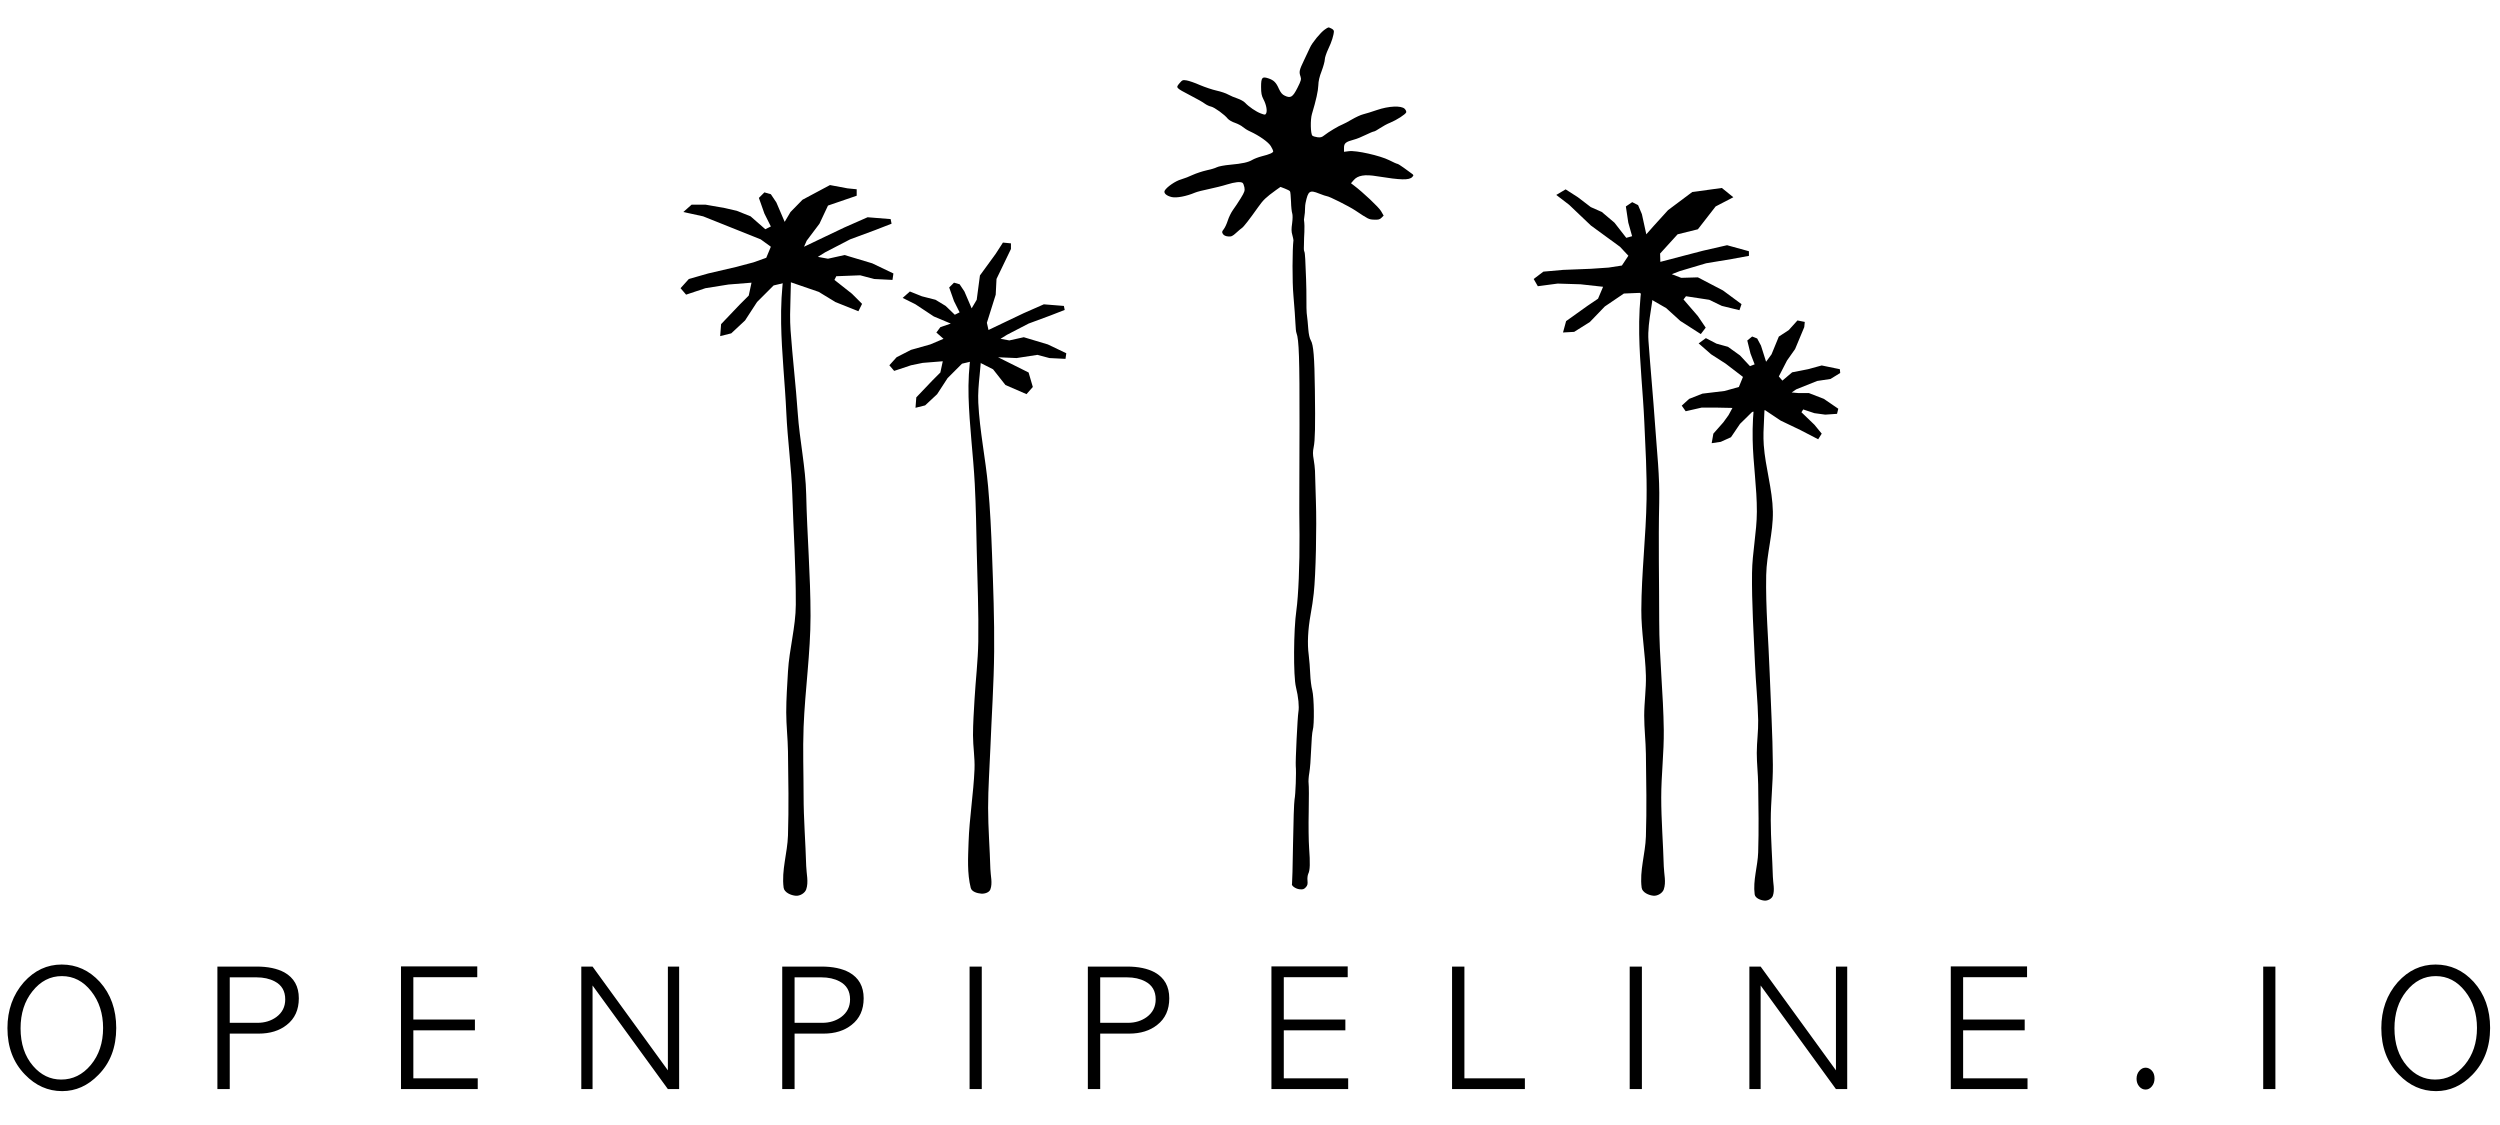 <?xml version="1.0"?>
<svg version="1.1" xmlns="http://www.w3.org/2000/svg" xmlns:xlink="http://www.w3.org/1999/xlink" width="400" height="180">
    <desc iVinci="yes" version="4.6" gridStep="20" showGrid="no" snapToGrid="no" codePlatform="0"/>
    <g id="Layer1" name="Layer 2" opacity="1">
        <g id="Shape1">
            <desc shapeID="1" type="0" basicInfo-basicType="0" basicInfo-roundedRectRadius="12" basicInfo-polygonSides="6" basicInfo-starPoints="5" bounding="rect(-794.252,-40.499,1588.51,80.998)" text="OPENPIPELINE.IO" font-familyName="AppleGothic" font-pixelSize="100" font-bold="0" font-underline="0" font-alignment="1" strokeStyle="0" markerStart="0" markerEnd="0" shadowEnabled="0" shadowOffsetX="0" shadowOffsetY="2" shadowBlur="4" shadowOpacity="160" blurEnabled="0" blurRadius="4" transform="matrix(0.25,0,0,0.25,199.803,164.453)" pers-center="0,0" pers-size="0,0" pers-start="0,0" pers-end="0,0" locked="0" mesh="" flag=""/>
            <path id="shapePath1" d="M9.943,174.58 C7.676,174.58 5.692,173.697 3.991,171.929 C2.124,170.012 1.191,167.537 1.191,164.502 C1.191,161.602 2.066,159.151 3.817,157.151 C5.517,155.267 7.534,154.325 9.868,154.325 C12.236,154.325 14.27,155.25 15.97,157.101 C17.72,159.051 18.596,161.51 18.596,164.478 C18.596,167.562 17.645,170.062 15.745,171.98 C14.061,173.714 12.127,174.58 9.943,174.58 M9.793,172.73 C11.644,172.73 13.219,171.954 14.52,170.404 C15.837,168.821 16.495,166.845 16.495,164.478 C16.495,163.327 16.337,162.261 16.02,161.277 C15.703,160.294 15.228,159.401 14.595,158.602 C13.327,156.985 11.761,156.176 9.893,156.176 C8.043,156.176 6.476,156.985 5.192,158.602 C3.925,160.185 3.291,162.161 3.291,164.528 C3.291,166.995 3.958,169.004 5.292,170.554 C6.542,172.005 8.043,172.73 9.793,172.73 M34.784,154.651 L41.061,154.651 C42.861,154.651 44.337,154.959 45.487,155.576 C47.037,156.443 47.812,157.826 47.812,159.727 C47.812,161.56 47.171,162.978 45.887,163.978 C44.72,164.911 43.219,165.378 41.386,165.378 L36.76,165.378 L36.76,174.255 L34.784,174.255 L34.784,154.651 M41.036,156.375 L36.76,156.375 L36.76,163.652 L41.186,163.652 C42.353,163.652 43.361,163.344 44.212,162.728 C45.162,162.027 45.637,161.086 45.637,159.902 C45.637,158.568 45.078,157.609 43.961,157.026 C43.145,156.593 42.169,156.375 41.036,156.375 M64.159,154.626 L76.362,154.626 L76.362,156.351 L66.135,156.351 L66.135,163.128 L75.987,163.128 L75.987,164.853 L66.135,164.853 L66.135,172.53 L76.438,172.53 L76.438,174.255 L64.159,174.255 L64.159,154.626 M93.008,174.255 L93.008,154.651 L94.809,154.651 L106.861,171.255 L106.861,154.651 L108.662,154.651 L108.662,174.255 L106.861,174.255 L94.809,157.677 L94.809,174.255 L93.008,174.255 M125.157,154.651 L131.434,154.651 C133.234,154.651 134.71,154.959 135.861,155.576 C137.41,156.443 138.186,157.826 138.186,159.727 C138.186,161.56 137.544,162.978 136.26,163.978 C135.094,164.911 133.593,165.378 131.76,165.378 L127.133,165.378 L127.133,174.255 L125.157,174.255 L125.157,154.651 M131.409,156.375 L127.133,156.375 L127.133,163.652 L131.56,163.652 C132.726,163.652 133.735,163.344 134.586,162.728 C135.535,162.027 136.01,161.086 136.01,159.902 C136.01,158.568 135.452,157.609 134.335,157.026 C133.518,156.593 132.543,156.375 131.409,156.375 M155.133,154.651 L157.083,154.651 L157.083,174.255 L155.133,174.255 L155.133,154.651 M174.056,154.651 L180.333,154.651 C182.132,154.651 183.608,154.959 184.759,155.576 C186.31,156.443 187.083,157.826 187.083,159.727 C187.083,161.56 186.443,162.978 185.158,163.978 C183.991,164.911 182.492,165.378 180.657,165.378 L176.032,165.378 L176.032,174.255 L174.056,174.255 L174.056,154.651 M180.308,156.375 L176.032,156.375 L176.032,163.652 L180.458,163.652 C181.624,163.652 182.633,163.344 183.483,162.728 C184.433,162.027 184.909,161.086 184.909,159.902 C184.909,158.568 184.349,157.609 183.233,157.026 C182.416,156.593 181.44,156.375 180.308,156.375 M203.429,154.626 L215.633,154.626 L215.633,156.351 L205.407,156.351 L205.407,163.128 L215.258,163.128 L215.258,164.853 L205.407,164.853 L205.407,172.53 L215.708,172.53 L215.708,174.255 L203.429,174.255 L203.429,154.626 M232.329,154.651 L234.305,154.651 L234.305,172.53 L243.982,172.53 L243.982,174.255 L232.329,174.255 L232.329,154.651 M260.752,154.651 L262.704,154.651 L262.704,174.255 L260.752,174.255 L260.752,154.651 M279.9,174.255 L279.9,154.651 L281.702,154.651 L293.752,171.255 L293.752,154.651 L295.554,154.651 L295.554,174.255 L293.752,174.255 L281.702,157.677 L281.702,174.255 L279.9,174.255 M312.125,154.626 L324.329,154.626 L324.329,156.351 L314.1,156.351 L314.1,163.128 L323.952,163.128 L323.952,164.853 L314.1,164.853 L314.1,172.53 L324.404,172.53 L324.404,174.255 L312.125,174.255 L312.125,154.626 M343.298,174.33 C342.899,174.33 342.556,174.163 342.273,173.83 C341.991,173.496 341.849,173.088 341.849,172.605 C341.849,172.105 341.994,171.684 342.287,171.342 C342.579,171 342.915,170.829 343.298,170.829 C343.665,170.829 343.995,170.984 344.287,171.292 C344.579,171.601 344.724,172.021 344.724,172.555 C344.724,173.055 344.583,173.476 344.299,173.817 C344.016,174.159 343.681,174.33 343.298,174.33 M362.113,154.651 L364.063,154.651 L364.063,174.255 L362.113,174.255 L362.113,154.651 M389.764,174.58 C387.497,174.58 385.512,173.697 383.813,171.929 C381.945,170.012 381.011,167.537 381.011,164.502 C381.011,161.602 381.887,159.151 383.637,157.151 C385.338,155.267 387.355,154.325 389.689,154.325 C392.057,154.325 394.091,155.25 395.79,157.101 C397.542,159.051 398.417,161.51 398.417,164.478 C398.417,167.562 397.447,170.043 395.566,171.98 C393.882,173.714 391.948,174.58 389.764,174.58 M389.615,172.73 C391.465,172.73 393.041,171.954 394.34,170.404 C395.656,168.821 396.316,166.845 396.316,164.478 C396.316,163.327 396.158,162.261 395.841,161.277 C395.524,160.294 395.049,159.401 394.416,158.602 C393.147,156.985 391.58,156.176 389.714,156.176 C387.863,156.176 386.297,156.985 385.012,158.602 C383.745,160.185 383.113,162.161 383.113,164.528 C383.113,166.995 383.78,169.004 385.113,170.554 C386.364,172.005 387.863,172.73 389.615,172.73 Z" style="stroke:none;fill-rule:evenodd;fill:#000000;fill-opacity:1;"/>
        </g>
        <g id="Shape2">
            <desc shapeID="2" type="0" basicInfo-basicType="0" basicInfo-roundedRectRadius="12" basicInfo-polygonSides="6" basicInfo-starPoints="5" bounding="rect(-26.418,-559.733,52.836,1119.47)" text="" font-familyName="Helvetica" font-pixelSize="20" font-bold="0" font-underline="0" font-alignment="1" strokeStyle="0" markerStart="0" markerEnd="0" shadowEnabled="0" shadowOffsetX="0" shadowOffsetY="2" shadowBlur="4" shadowOpacity="160" blurEnabled="0" blurRadius="4" transform="matrix(0.079,0,0,0.079,156.981,98.684)" pers-center="0,0" pers-size="0,0" pers-start="0,0" pers-end="0,0" locked="0" mesh="" flag=""/>
            <path id="shapePath2" d="M155.372,56.4 C155.034,58.741 154.903,61.12 154.97,63.485 C155.1,68.143 155.717,72.776 155.963,77.429 C156.156,81.076 156.204,84.728 156.284,88.378 C156.391,93.134 156.598,97.891 156.526,102.647 C156.478,105.757 156.097,108.852 155.922,111.957 C155.815,113.849 155.68,115.743 155.68,117.639 C155.68,119.455 155.997,121.266 155.922,123.08 C155.76,126.998 155.095,130.887 154.97,134.807 C154.892,137.226 154.731,139.713 155.318,142.061 C155.472,142.684 156.369,142.934 157.01,142.984 C157.542,143.025 158.276,142.805 158.46,142.303 C158.836,141.282 158.491,140.127 158.46,139.039 C158.37,135.774 158.098,132.513 158.098,129.246 C158.098,126.06 158.337,122.879 158.46,119.695 C158.659,114.535 159.021,109.381 159.065,104.219 C159.11,99.065 158.917,93.91 158.729,88.759 C158.595,85.12 158.426,81.479 158.098,77.852 C157.692,73.37 156.745,68.938 156.526,64.442 C156.382,61.499 157.081,58.562 157.01,55.617 C156.998,55.147 156.708,54.205 156.284,54.408 C155.626,54.723 155.478,55.677 155.372,56.4 Z" style="stroke:none;fill-rule:evenodd;fill:#000000;fill-opacity:1;"/>
        </g>
        <g id="Shape3">
            <desc shapeID="3" type="0" basicInfo-basicType="0" basicInfo-roundedRectRadius="12" basicInfo-polygonSides="6" basicInfo-starPoints="5" bounding="rect(-178.827,-166.994,357.656,333.987)" text="" font-familyName="Avenir" font-pixelSize="300" font-bold="0" font-underline="0" font-alignment="1" strokeStyle="0" markerStart="0" markerEnd="0" shadowEnabled="0" shadowOffsetX="0" shadowOffsetY="2" shadowBlur="4" shadowOpacity="160" blurEnabled="0" blurRadius="4" transform="matrix(0.079,0,0,0.079,156.452,52.029)" pers-center="0,0" pers-size="0,0" pers-start="0,0" pers-end="0,0" locked="0" mesh="" flag=""/>
            <path id="shapePath3" d="M148.02,64.862 L149.945,63.065 L151.613,60.498 L153.923,58.189 L156.104,57.675 L158.889,59.087 L160.869,61.6 L164.242,63.065 L165.251,61.917 L164.575,59.6 L159.694,57.162 L162.65,57.29 L165.986,56.777 L167.911,57.29 L170.478,57.419 L170.606,56.52 L167.654,55.109 L163.805,53.954 L161.495,54.467 L160.083,54.21 L161.11,53.569 L164.575,51.772 L168.04,50.489 L170.35,49.59 L170.221,48.949 L167.012,48.692 L163.805,50.104 L161.11,51.387 L158.158,52.799 L157.901,51.644 L159.313,47.152 L159.442,44.63 L161.752,39.837 L161.752,38.939 L160.469,38.811 L159.313,40.607 L156.79,44.072 L156.274,47.964 L155.464,49.334 L154.308,46.639 L153.538,45.484 L152.64,45.227 L151.87,45.997 L152.64,48.179 L153.538,49.975 L152.768,50.36 L151.303,48.949 L149.679,47.964 C149.679,47.964 147.506,47.409 147.506,47.409 L145.582,46.639 L144.426,47.665 L146.48,48.692 L149.407,50.632 L152.126,51.772 L150.458,52.346 L149.819,53.207 L150.964,54.21 L148.843,55.109 L145.762,55.977 L143.452,57.162 L142.297,58.445 L143.067,59.343 L145.762,58.445 L147.635,58.06 L150.844,57.803 L150.458,59.6 L149.176,60.883 L146.608,63.578 L146.48,65.247 L148.02,64.862 Z" style="stroke:none;fill-rule:evenodd;fill:#000000;fill-opacity:1;"/>
        </g>
        <g id="Shape4">
            <desc shapeID="4" type="0" basicInfo-basicType="0" basicInfo-roundedRectRadius="12" basicInfo-polygonSides="6" basicInfo-starPoints="5" bounding="rect(-25.919,-561.015,51.837,1122.03)" text="" font-familyName="Helvetica" font-pixelSize="20" font-bold="0" font-underline="0" font-alignment="1" strokeStyle="0" markerStart="0" markerEnd="0" shadowEnabled="0" shadowOffsetX="0" shadowOffsetY="2" shadowBlur="4" shadowOpacity="160" blurEnabled="0" blurRadius="4" transform="matrix(0.091,0,0,0.091,127.329,92.309)" pers-center="0,0" pers-size="0,0" pers-start="0,0" pers-end="0,0" locked="0" mesh="" flag=""/>
            <path id="shapePath4" d="M125.445,43.615 C125.055,46.305 124.936,49.037 124.981,51.755 C125.06,56.541 125.601,61.308 125.814,66.09 C126.002,70.281 126.638,74.913 126.769,79.106 C126.957,85.132 127.352,90.717 127.329,96.745 C127.316,100.317 126.277,103.873 126.076,107.44 C125.953,109.615 125.797,111.79 125.797,113.969 C125.797,116.054 126.046,118.134 126.076,120.22 C126.139,124.709 126.218,129.203 126.076,133.692 C125.986,136.478 125.019,139.261 125.38,142.025 C125.482,142.799 126.554,143.261 127.333,143.321 C127.981,143.371 128.778,142.916 128.992,142.303 C129.402,141.123 129.027,139.803 128.992,138.553 C128.887,134.802 128.575,131.056 128.575,127.303 C128.575,123.643 128.434,119.988 128.575,116.33 C128.805,110.404 129.686,104.482 129.686,98.551 C129.686,92.065 129.13,85.59 128.992,79.106 C128.898,74.755 127.937,70.432 127.639,66.09 C127.335,61.661 126.808,57.283 126.492,52.855 C126.251,49.483 126.695,46.09 126.492,42.715 C126.46,42.177 126.979,41.093 126.492,41.326 C125.735,41.688 125.564,42.785 125.445,43.615 Z" style="stroke:none;fill-rule:evenodd;fill:#000000;fill-opacity:1;"/>
        </g>
        <g id="Shape5">
            <desc shapeID="5" type="0" basicInfo-basicType="0" basicInfo-roundedRectRadius="12" basicInfo-polygonSides="6" basicInfo-starPoints="5" bounding="rect(-187.256,-132.891,374.515,265.782)" text="" font-familyName="Avenir" font-pixelSize="300" font-bold="0" font-underline="0" font-alignment="1" strokeStyle="0" markerStart="0" markerEnd="0" shadowEnabled="0" shadowOffsetX="0" shadowOffsetY="2" shadowBlur="4" shadowOpacity="160" blurEnabled="0" blurRadius="4" transform="matrix(0.091,0,0,0.091,125.917,41.695)" pers-center="0,0" pers-size="0,0" pers-start="0,0" pers-end="0,0" locked="0" mesh="" flag=""/>
            <path id="shapePath5" d="M116.998,53.337 C116.998,53.337 119.209,51.273 119.209,51.273 C119.209,51.273 121.126,48.324 121.126,48.324 C121.126,48.324 123.78,45.67 123.78,45.67 C123.78,45.67 126.286,45.08 126.286,45.08 C126.286,45.08 131.004,46.702 131.004,46.702 C131.004,46.702 133.657,48.324 133.657,48.324 C133.657,48.324 137.343,49.798 137.343,49.798 C137.343,49.798 137.932,48.619 137.932,48.619 C137.932,48.619 136.311,46.997 136.311,46.997 C136.311,46.997 133.51,44.786 133.51,44.786 C133.51,44.786 133.805,44.196 133.805,44.196 C133.805,44.196 137.638,44.048 137.638,44.048 C137.638,44.048 139.849,44.638 139.849,44.638 C139.849,44.638 142.798,44.786 142.798,44.786 C142.798,44.786 142.945,43.754 142.945,43.754 C142.945,43.754 139.555,42.132 139.555,42.132 C139.555,42.132 135.132,40.805 135.132,40.805 C135.132,40.805 132.478,41.395 132.478,41.395 C132.478,41.395 130.856,41.1 130.856,41.1 C130.856,41.1 132.035,40.363 132.035,40.363 C132.035,40.363 136.016,38.299 136.016,38.299 C136.016,38.299 139.997,36.824 139.997,36.824 C139.997,36.824 142.65,35.792 142.65,35.792 C142.65,35.792 142.502,35.055 142.502,35.055 C142.502,35.055 138.817,34.76 138.817,34.76 C138.817,34.76 135.132,36.382 135.132,36.382 C135.132,36.382 132.035,37.856 132.035,37.856 C132.035,37.856 128.645,39.478 128.645,39.478 C128.645,39.478 129.069,38.511 129.069,38.511 C129.069,38.511 131.115,35.792 131.115,35.792 C131.115,35.792 132.478,32.892 132.478,32.892 C132.478,32.892 137.071,31.315 137.071,31.315 C137.071,31.315 137.071,30.283 137.071,30.283 C137.071,30.283 135.596,30.135 135.596,30.135 C135.596,30.135 132.795,29.61 132.795,29.61 C132.795,29.61 128.401,31.959 128.401,31.959 C128.401,31.959 126.48,33.923 126.48,33.923 C126.48,33.923 125.549,35.498 125.549,35.498 C125.549,35.498 124.222,32.401 124.222,32.401 C124.222,32.401 123.337,31.075 123.337,31.075 C123.337,31.075 122.305,30.78 122.305,30.78 C122.305,30.78 121.421,31.665 121.421,31.665 C121.421,31.665 122.305,34.17 122.305,34.17 C122.305,34.17 123.337,36.235 123.337,36.235 C123.337,36.235 122.452,36.677 122.452,36.677 C122.452,36.677 120.093,34.613 120.093,34.613 C120.093,34.613 117.882,33.728 117.882,33.728 C117.882,33.728 115.965,33.286 115.965,33.286 C115.965,33.286 112.87,32.744 112.87,32.744 C112.87,32.744 110.659,32.744 110.659,32.744 C110.659,32.744 109.331,33.923 109.331,33.923 C109.331,33.923 112.5,34.613 112.5,34.613 C112.5,34.613 116.555,36.235 116.555,36.235 C116.555,36.235 121.716,38.299 121.716,38.299 C121.716,38.299 123.337,39.478 123.337,39.478 C123.337,39.478 122.6,41.247 122.6,41.247 C122.6,41.247 120.536,41.984 120.536,41.984 C120.536,41.984 117.734,42.722 117.734,42.722 C117.734,42.722 113.311,43.754 113.311,43.754 C113.311,43.754 110.216,44.638 110.216,44.638 C110.216,44.638 108.889,46.112 108.889,46.112 C108.889,46.112 109.774,47.144 109.774,47.144 C109.774,47.144 112.87,46.112 112.87,46.112 C112.87,46.112 116.555,45.523 116.555,45.523 C116.555,45.523 120.241,45.228 120.241,45.228 C120.241,45.228 119.799,47.292 119.799,47.292 C119.799,47.292 118.324,48.766 118.324,48.766 C118.324,48.766 115.375,51.862 115.375,51.862 C115.375,51.862 115.229,53.779 115.229,53.779 C115.229,53.779 116.998,53.337 116.998,53.337 Z" style="stroke:none;fill-rule:evenodd;fill:#000000;fill-opacity:1;"/>
        </g>
        <g id="Shape6">
            <desc shapeID="6" type="0" basicInfo-basicType="0" basicInfo-roundedRectRadius="12" basicInfo-polygonSides="6" basicInfo-starPoints="5" bounding="rect(-23.139,-561.101,46.279,1122.21)" text="" font-familyName="Helvetica" font-pixelSize="20" font-bold="0" font-underline="0" font-alignment="1" strokeStyle="0" markerStart="0" markerEnd="0" shadowEnabled="0" shadowOffsetX="0" shadowOffsetY="2" shadowBlur="4" shadowOpacity="160" blurEnabled="0" blurRadius="4" transform="matrix(0.089,0,0,0.089,264.328,93.256)" pers-center="0,0" pers-size="0,0" pers-start="0,0" pers-end="0,0" locked="0" mesh="" flag=""/>
            <path id="shapePath6" d="M262.726,45.469 C262.344,48.108 262.228,50.789 262.272,53.455 C262.35,58.151 262.88,62.83 263.09,67.522 C263.274,71.633 263.518,75.749 263.452,79.864 C263.358,85.782 262.635,91.682 262.612,97.601 C262.599,101.107 263.249,104.59 263.344,108.095 C263.402,110.231 263.072,112.364 263.072,114.501 C263.072,116.547 263.315,118.587 263.344,120.634 C263.406,125.04 263.484,129.449 263.344,133.853 C263.257,136.586 262.312,139.318 262.664,142.03 C262.763,142.791 263.807,143.257 264.572,143.317 C265.211,143.366 265.995,142.908 266.205,142.303 C266.609,141.144 266.239,139.85 266.205,138.623 C266.103,134.942 265.797,131.267 265.797,127.585 C265.797,123.993 266.247,120.409 266.205,116.817 C266.139,110.998 265.474,105.193 265.474,99.373 C265.474,93.008 265.328,86.8 265.474,80.437 C265.572,76.168 265.107,72.27 264.815,68.009 C264.517,63.664 264.064,58.88 263.754,54.535 C263.519,51.227 264.771,47.897 264.572,44.586 C264.54,44.057 264.233,42.994 263.754,43.223 C263.012,43.578 262.844,44.654 262.726,45.469 Z" style="stroke:none;fill-rule:evenodd;fill:#000000;fill-opacity:1;"/>
        </g>
        <g id="Shape7">
            <desc shapeID="7" type="0" basicInfo-basicType="0" basicInfo-roundedRectRadius="12" basicInfo-polygonSides="6" basicInfo-starPoints="5" bounding="rect(-187.266,-154.101,374.531,308.202)" text="" font-familyName="Avenir" font-pixelSize="300" font-bold="0" font-underline="0" font-alignment="1" strokeStyle="0" markerStart="0" markerEnd="0" shadowEnabled="0" shadowOffsetX="0" shadowOffsetY="2" shadowBlur="4" shadowOpacity="160" blurEnabled="0" blurRadius="4" transform="matrix(0.088,0.017,-0.017,0.088,262.972,41.671)" pers-center="0,0" pers-size="0,0" pers-start="0,0" pers-end="0,0" locked="0" mesh="" flag=""/>
            <path id="shapePath7" d="M251.869,53.099 C251.869,53.099 254.379,51.519 254.379,51.519 C254.379,51.519 256.774,49.032 256.774,49.032 C256.774,49.032 259.821,46.965 259.821,46.965 C259.821,46.965 262.345,46.86 262.345,46.86 C262.345,46.86 266.592,49.296 266.592,49.296 C266.592,49.296 268.848,51.349 268.848,51.349 C268.848,51.349 272.128,53.452 272.128,53.452 C272.128,53.452 272.913,52.424 272.913,52.424 C272.913,52.424 271.65,50.562 271.65,50.562 C271.65,50.562 269.361,47.913 269.361,47.913 C269.361,47.913 269.755,47.399 269.755,47.399 C269.755,47.399 273.475,47.966 273.475,47.966 C273.475,47.966 275.496,48.943 275.496,48.943 C275.496,48.943 278.312,49.63 278.312,49.63 C278.312,49.63 278.644,48.663 278.644,48.663 C278.644,48.663 275.677,46.473 275.677,46.473 C275.677,46.473 271.661,44.377 271.661,44.377 C271.661,44.377 268.994,44.454 268.994,44.454 C268.994,44.454 267.485,43.87 267.485,43.87 C267.485,43.87 268.759,43.378 268.759,43.378 C268.759,43.378 272.975,42.125 272.975,42.125 C272.975,42.125 277.084,41.441 277.084,41.441 C277.084,41.441 279.831,40.937 279.831,40.937 C279.831,40.937 279.826,40.199 279.826,40.199 C279.826,40.199 276.331,39.234 276.331,39.234 C276.331,39.234 272.479,40.115 272.479,40.115 C272.479,40.115 269.22,40.963 269.22,40.963 C269.22,40.963 265.655,41.898 265.655,41.898 C265.655,41.898 265.617,40.565 265.617,40.565 C265.617,40.565 268.416,37.49 268.416,37.49 C268.416,37.49 271.661,36.685 271.661,36.685 C271.661,36.685 274.501,33.032 274.501,33.032 C274.501,33.032 277.332,31.56 277.332,31.56 C277.332,31.56 275.496,30.074 275.496,30.074 C275.496,30.074 270.757,30.725 270.757,30.725 C270.757,30.725 266.889,33.62 266.889,33.62 C266.889,33.62 264.596,36.145 264.596,36.145 C264.596,36.145 263.409,37.49 263.409,37.49 C263.409,37.49 262.702,34.261 262.702,34.261 C262.702,34.261 262.094,32.819 262.094,32.819 C262.094,32.819 261.154,32.344 261.154,32.344 C261.154,32.344 260.137,33.032 260.137,33.032 C260.137,33.032 260.525,35.611 260.525,35.611 C260.525,35.611 261.138,37.791 261.138,37.791 C261.138,37.791 260.204,38.054 260.204,38.054 C260.204,38.054 258.314,35.629 258.314,35.629 C258.314,35.629 256.287,33.913 256.287,33.913 C256.287,33.913 254.523,33.133 254.523,33.133 C254.523,33.133 252.465,31.56 252.465,31.56 C252.465,31.56 250.5,30.299 250.5,30.299 C250.5,30.299 249.002,31.19 249.002,31.19 C249.002,31.19 251.056,32.763 251.056,32.763 C251.056,32.763 254.544,36.083 254.544,36.083 C254.544,36.083 259.195,39.48 259.195,39.48 C259.195,39.48 260.54,40.917 260.54,40.917 C260.54,40.917 259.503,42.485 259.503,42.485 C259.503,42.485 257.379,42.814 257.379,42.814 C257.379,42.814 254.541,43.006 254.541,43.006 C254.541,43.006 250.086,43.182 250.086,43.182 C250.086,43.182 246.942,43.462 246.942,43.462 C246.942,43.462 245.389,44.637 245.389,44.637 C245.389,44.637 246.051,45.795 246.051,45.795 C246.051,45.795 249.226,45.373 249.226,45.373 C249.226,45.373 252.886,45.487 252.886,45.487 C252.886,45.487 256.493,45.885 256.493,45.885 C256.493,45.885 255.686,47.792 255.686,47.792 C255.686,47.792 253.99,48.94 253.99,48.94 C253.99,48.94 250.577,51.378 250.577,51.378 C250.577,51.378 250.081,53.197 250.081,53.197 C250.081,53.197 251.869,53.099 251.869,53.099 Z" style="stroke:none;fill-rule:evenodd;fill:#000000;fill-opacity:1;"/>
        </g>
        <g id="Shape8">
            <desc shapeID="8" type="0" basicInfo-basicType="0" basicInfo-roundedRectRadius="12" basicInfo-polygonSides="6" basicInfo-starPoints="5" bounding="rect(-23.841,-560.752,47.682,1121.51)" text="" font-familyName="Helvetica" font-pixelSize="20" font-bold="0" font-underline="0" font-alignment="1" strokeStyle="0" markerStart="0" markerEnd="0" shadowEnabled="0" shadowOffsetX="0" shadowOffsetY="2" shadowBlur="4" shadowOpacity="160" blurEnabled="0" blurRadius="4" transform="matrix(0.073,0,0,0.073,282.066,102.996)" pers-center="0,0" pers-size="0,0" pers-start="0,0" pers-end="0,0" locked="0" mesh="" flag=""/>
            <path id="shapePath8" d="M280.799,63.762 C280.484,65.93 280.389,68.133 280.425,70.323 C280.49,74.181 281.116,78.021 281.098,81.88 C281.083,85.153 280.365,88.395 280.325,91.668 C280.266,96.527 280.595,101.384 280.799,106.24 C280.923,109.233 281.248,112.218 281.308,115.213 C281.344,116.968 281.085,118.72 281.085,120.475 C281.085,122.156 281.285,123.833 281.308,125.514 C281.359,129.134 281.424,132.756 281.308,136.375 C281.237,138.621 280.451,140.865 280.746,143.092 C280.829,143.712 281.707,144.05 282.331,144.099 C282.843,144.138 283.49,143.802 283.659,143.317 C283.992,142.365 283.687,141.301 283.659,140.294 C283.575,137.27 283.322,134.25 283.322,131.224 C283.322,128.275 283.681,125.33 283.659,122.379 C283.623,117.482 283.322,112.59 283.149,107.696 C282.965,102.47 282.487,97.247 282.591,92.02 C282.658,88.611 283.723,85.256 283.659,81.847 C283.593,78.269 282.457,74.78 282.202,71.21 C282.007,68.492 282.479,65.757 282.315,63.037 C282.289,62.602 282.036,61.729 281.643,61.917 C281.032,62.209 280.895,63.093 280.799,63.762 Z" style="stroke:none;fill-rule:evenodd;fill:#000000;fill-opacity:1;"/>
        </g>
        <g id="Shape9">
            <desc shapeID="9" type="0" basicInfo-basicType="0" basicInfo-roundedRectRadius="12" basicInfo-polygonSides="6" basicInfo-starPoints="5" bounding="rect(-170.344,-142.46,340.691,284.918)" text="" font-familyName="Avenir" font-pixelSize="300" font-bold="0" font-underline="0" font-alignment="1" strokeStyle="0" markerStart="0" markerEnd="0" shadowEnabled="0" shadowOffsetX="0" shadowOffsetY="2" shadowBlur="4" shadowOpacity="160" blurEnabled="0" blurRadius="4" transform="matrix(0.073,0.007,-0.007,0.073,281.989,61.215)" pers-center="0,0" pers-size="0,0" pers-start="0,0" pers-end="0,0" locked="0" mesh="" flag=""/>
            <path id="shapePath9" d="M275.321,70.695 L276.957,69.955 L278.398,67.823 L280.352,65.903 L282.41,65.627 L284.915,67.3 L288.068,68.811 L290.91,70.284 L291.475,69.384 L290.303,67.955 L288.23,65.96 L288.513,65.51 L290.303,66.106 L292.038,66.342 L293.925,66.214 L294.125,65.397 L291.807,63.814 L289.434,62.895 L287.779,62.895 L286.664,62.794 L287.396,62.295 L290.751,60.953 L292.884,60.633 L294.435,59.675 L294.373,59.072 L291.475,58.473 L289.288,59.072 L286.743,59.572 L285.182,60.9 L284.612,60.231 L285.914,57.697 L287.217,55.847 L288.683,52.334 L288.764,51.507 L287.593,51.272 L286.192,52.823 L284.612,53.853 L283.446,56.691 L282.574,57.881 L281.754,55.292 L281.149,54.158 L280.345,53.84 L279.565,54.48 L280.077,56.561 L280.742,58.298 L279.997,58.583 L278.398,56.868 L276.479,55.491 L274.643,54.985 L272.94,54.101 L271.783,54.942 L273.783,56.691 L276.103,58.181 L278.874,60.306 C278.874,60.306 278.218,61.917 278.218,61.917 L275.939,62.555 L272.384,62.984 L270.259,63.823 L269.08,64.901 L269.709,65.799 L272.273,65.215 L274.568,65.215 L277.192,65.269 L276.566,66.424 L275.735,67.573 L274.138,69.384 L273.869,70.91 L275.321,70.695 Z" style="stroke:none;fill-rule:evenodd;fill:#000000;fill-opacity:1;"/>
        </g>
        <g id="Shape10">
            <desc shapeID="10" type="0" basicInfo-basicType="0" basicInfo-roundedRectRadius="12" basicInfo-polygonSides="6" basicInfo-starPoints="5" bounding="rect(-123.073,-426.154,246.144,852.31)" text="" font-familyName="" font-pixelSize="20" font-bold="0" font-underline="0" font-alignment="1" strokeStyle="0" markerStart="0" markerEnd="0" shadowEnabled="0" shadowOffsetX="0" shadowOffsetY="2" shadowBlur="4" shadowOpacity="160" blurEnabled="0" blurRadius="4" transform="matrix(0.162,0,0,0.162,206.22,73.348)" pers-center="0,0" pers-size="0,0" pers-start="0,0" pers-end="0,0" locked="0" mesh="" flag=""/>
            <path id="shapePath10" d="M211.967,4.726 C211.304,5.179 209.944,6.829 209.604,7.606 C209.475,7.913 209.039,8.836 208.634,9.661 C207.873,11.247 207.825,11.489 208.083,12.25 C208.229,12.671 208.18,12.897 207.598,14.046 C206.837,15.55 206.498,15.761 205.56,15.308 C205.155,15.13 204.913,14.822 204.621,14.208 C204.184,13.204 203.812,12.832 202.954,12.541 C201.951,12.201 201.773,12.395 201.773,13.9 C201.773,14.92 201.854,15.308 202.146,15.874 C202.598,16.716 202.793,17.735 202.582,18.14 C202.436,18.398 202.388,18.398 201.741,18.156 C200.98,17.881 199.8,17.072 199.216,16.441 C199.006,16.214 198.472,15.923 198.003,15.761 C197.534,15.615 196.871,15.324 196.515,15.13 C196.159,14.92 195.317,14.645 194.654,14.499 C193.99,14.353 192.792,13.949 191.984,13.609 C191.191,13.253 190.237,12.929 189.864,12.865 C189.25,12.768 189.168,12.8 188.764,13.269 C188.101,14.062 188.035,13.997 190.527,15.308 C191.515,15.81 192.535,16.392 192.792,16.602 C193.068,16.797 193.505,17.007 193.78,17.055 C194.33,17.185 195.932,18.334 196.449,18.997 C196.628,19.207 197.146,19.515 197.615,19.66 C198.067,19.822 198.634,20.113 198.861,20.324 C199.087,20.518 199.589,20.842 199.993,21.02 C201.482,21.699 202.97,22.751 203.342,23.398 C203.554,23.738 203.715,24.11 203.715,24.207 C203.715,24.434 203.149,24.693 201.903,25 C201.336,25.146 200.673,25.405 200.398,25.566 C199.734,25.971 198.764,26.181 196.822,26.359 C195.915,26.44 194.961,26.618 194.686,26.764 C194.411,26.91 193.651,27.136 193.003,27.265 C192.356,27.411 191.386,27.735 190.851,27.977 C190.317,28.236 189.476,28.56 188.974,28.706 C188.084,28.948 186.676,29.919 186.353,30.502 C186.143,30.906 186.645,31.343 187.502,31.537 C188.279,31.699 189.815,31.408 191.191,30.825 C191.53,30.68 192.55,30.421 193.44,30.243 C194.33,30.049 195.625,29.741 196.32,29.515 C197.598,29.126 198.456,29.029 198.812,29.256 C198.91,29.32 199.039,29.644 199.103,29.968 C199.2,30.502 199.136,30.712 198.521,31.715 C198.133,32.346 197.566,33.204 197.275,33.592 C196.984,33.997 196.612,34.757 196.449,35.275 C196.287,35.793 195.997,36.424 195.802,36.666 C195.495,37.055 195.479,37.152 195.673,37.443 C195.818,37.67 196.11,37.799 196.498,37.831 C197.016,37.88 197.21,37.783 197.793,37.249 C198.165,36.909 198.585,36.553 198.715,36.472 C198.974,36.31 199.896,35.129 201.304,33.139 C202.146,31.958 202.518,31.602 204.168,30.404 L204.88,29.903 L205.592,30.178 C205.98,30.323 206.352,30.518 206.401,30.615 C206.465,30.696 206.531,31.44 206.563,32.265 C206.578,33.074 206.676,33.916 206.757,34.142 C206.837,34.401 206.837,35 206.741,35.728 C206.611,36.618 206.611,37.071 206.772,37.589 C206.87,37.961 206.952,38.333 206.952,38.43 C206.772,39.87 206.742,45.097 206.952,47.33 C207.324,51.488 207.258,52.831 207.436,53.284 C207.841,54.32 207.938,57.442 207.921,67.928 C207.905,73.947 207.89,79.351 207.89,79.934 C207.873,80.516 207.89,83.057 207.921,85.597 C207.955,90.322 207.744,95.354 207.421,97.652 C206.967,100.758 206.918,108.201 207.355,109.948 C207.744,111.534 207.89,113.056 207.744,113.913 C207.598,114.77 207.258,121.857 207.323,122.57 C207.421,123.54 207.291,127.117 207.129,127.91 C207.047,128.346 206.935,131.55 206.886,135.013 C206.837,138.475 206.757,141.356 206.724,141.404 C206.563,141.679 207.258,142.197 207.89,142.278 C208.439,142.342 208.617,142.295 208.908,141.987 C209.2,141.679 209.249,141.469 209.2,140.903 C209.152,140.513 209.216,140.029 209.329,139.785 C209.604,139.252 209.637,138.087 209.459,135.677 C209.378,134.608 209.345,131.987 209.394,129.851 C209.442,127.715 209.427,125.693 209.378,125.369 C209.329,125.046 209.378,124.268 209.491,123.638 C209.604,123.022 209.734,121.373 209.782,119.949 C209.832,118.541 209.945,117.133 210.042,116.826 C210.316,115.952 210.252,111.583 209.961,110.434 C209.815,109.9 209.67,108.735 209.637,107.846 C209.604,106.956 209.491,105.564 209.394,104.771 C209.152,103.007 209.265,100.725 209.702,98.299 C209.896,97.311 210.107,95.791 210.203,94.901 C210.527,91.924 210.689,84.383 210.543,80.176 C210.462,77.944 210.398,75.759 210.398,75.322 C210.381,74.869 210.284,74.06 210.186,73.494 C210.042,72.717 210.042,72.248 210.186,71.552 C210.414,70.452 210.462,68.251 210.381,62.377 C210.316,57.151 210.155,55.161 209.734,54.465 C209.54,54.142 209.394,53.494 209.329,52.669 C209.281,51.957 209.168,50.792 209.07,50.08 C208.99,49.368 209.071,46.941 208.973,44.676 C208.86,41.796 208.829,40.469 208.683,40.226 C208.57,40.032 208.637,39.438 208.634,39.035 C208.621,37.7 208.824,36.532 208.634,35.145 C208.691,34.775 208.743,34.403 208.778,34.029 C208.83,33.507 208.778,32.977 208.893,32.459 C209.298,30.534 209.54,30.356 211.06,30.971 C211.643,31.197 212.193,31.392 212.307,31.392 C212.63,31.392 215.817,32.993 216.821,33.657 C218.956,35.081 219.005,35.113 219.863,35.145 C220.543,35.178 220.769,35.113 221.044,34.838 L221.384,34.498 L220.963,33.77 C220.592,33.139 218.083,30.777 216.627,29.676 L216.158,29.32 L216.579,28.835 C217.225,28.058 218.358,27.864 220.348,28.204 C224.151,28.819 225.478,28.851 225.964,28.317 C226.206,28.042 226.206,28.01 225.849,27.751 C225.639,27.605 225.09,27.201 224.604,26.845 C224.135,26.505 223.666,26.214 223.584,26.214 C223.488,26.214 222.905,25.955 222.274,25.631 C220.833,24.903 216.983,24.029 215.817,24.191 L215.041,24.288 L215.041,23.641 C215.041,22.913 215.317,22.686 216.659,22.33 C217.064,22.233 217.889,21.893 218.504,21.586 C219.135,21.279 219.717,21.036 219.83,21.036 C219.928,21.036 220.381,20.793 220.802,20.502 C221.238,20.211 221.966,19.806 222.435,19.628 C223.455,19.207 224.879,18.301 224.992,17.978 C225.041,17.848 224.928,17.589 224.75,17.411 C224.216,16.861 222.177,16.958 220.3,17.606 C219.507,17.881 218.52,18.188 218.115,18.285 C217.711,18.382 216.918,18.755 216.335,19.094 C215.753,19.434 215.073,19.806 214.814,19.903 C214.232,20.113 212.532,21.133 211.886,21.651 C211.514,21.958 211.288,22.023 210.785,21.958 C210.43,21.91 210.073,21.796 209.976,21.699 C209.686,21.408 209.637,19.143 209.911,18.237 C210.576,16.02 210.899,14.564 210.931,13.658 C210.947,12.994 211.109,12.266 211.465,11.36 C211.74,10.632 211.967,9.806 211.967,9.515 C211.967,9.224 212.226,8.464 212.532,7.816 C213.051,6.748 213.406,5.616 213.423,5.001 C213.423,4.855 213.245,4.661 213.019,4.564 C212.501,4.321 212.598,4.305 211.967,4.726 Z" style="stroke:none;fill-rule:evenodd;fill:#000000;fill-opacity:1;"/>
        </g>
    </g>
</svg>
